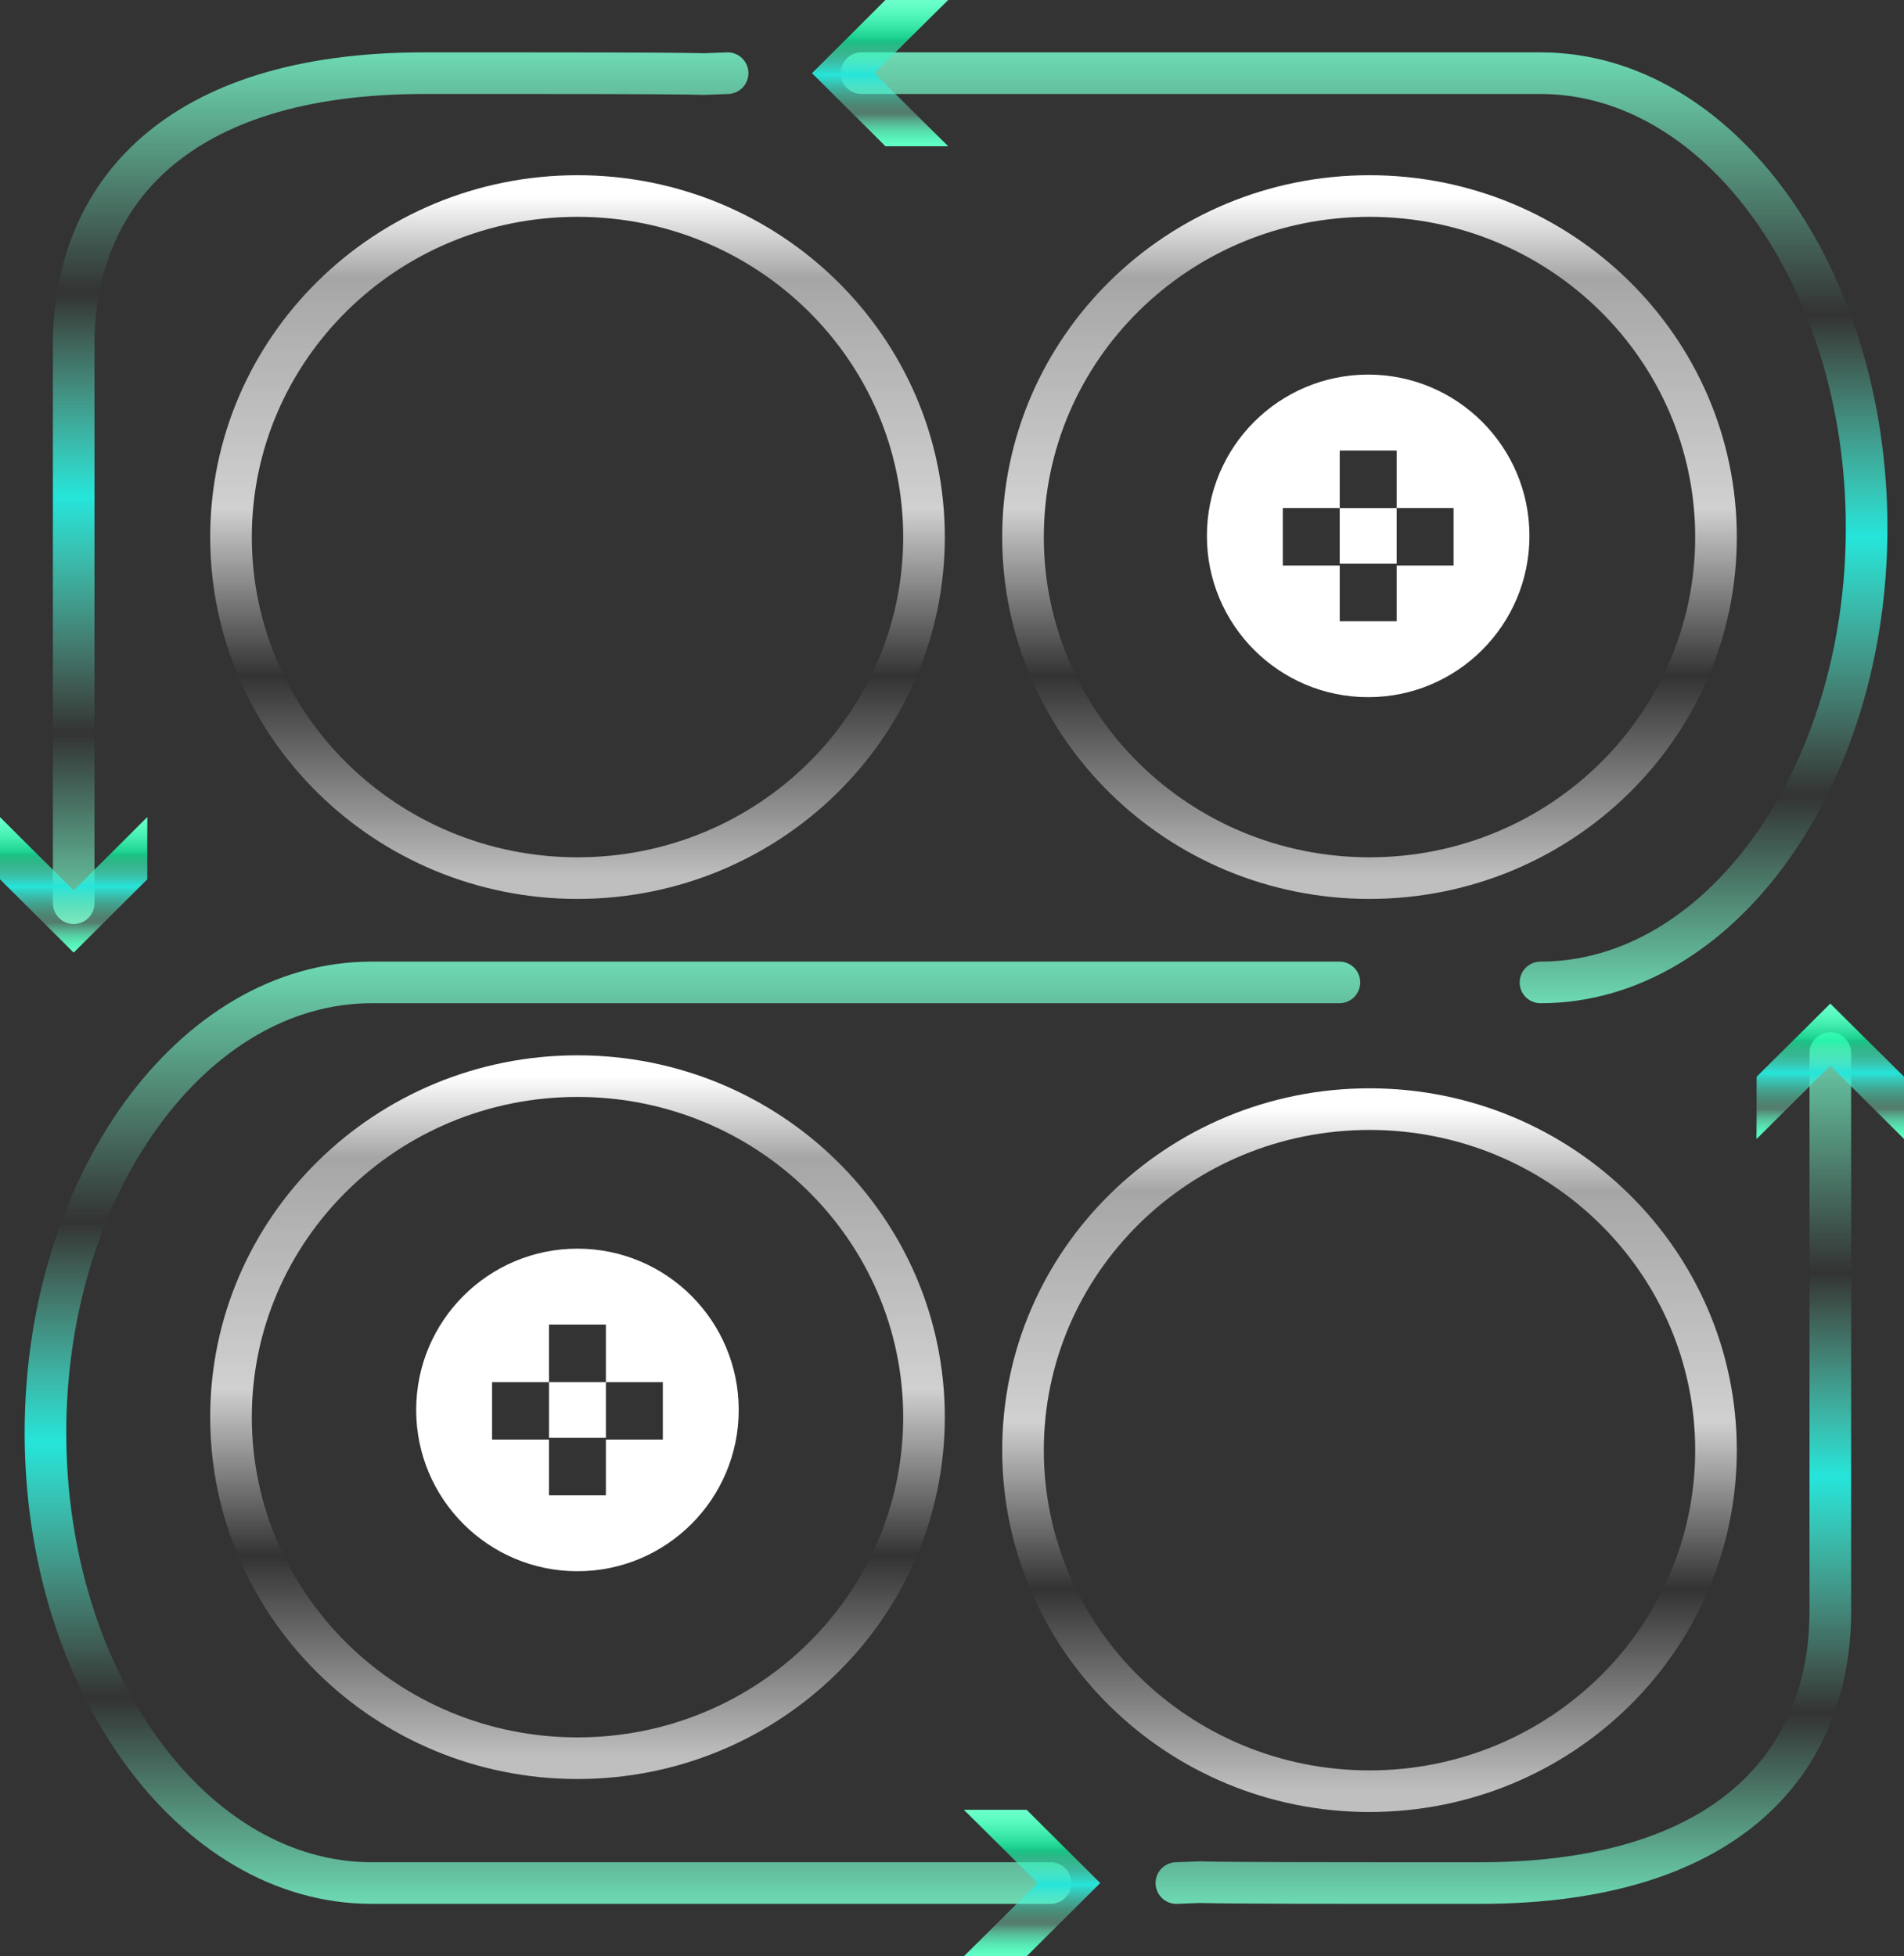<svg width="183" height="188" viewBox="0 0 183 188" fill="none" xmlns="http://www.w3.org/2000/svg">
<rect x="0" y="0" width="183" height="188" fill="#333333" stroke="none"/>
<path fill-rule="evenodd" clip-rule="evenodd" d="M131.5 67C140.06 67 147 60.06 147 51.5C147 42.94 140.06 36 131.5 36C122.94 36 116 42.94 116 51.5C116 60.06 122.94 67 131.5 67ZM128.765 43.294H134.235V48.822H128.765V54.178H134.235V59.706H128.765V54.35H123.295V48.822H128.765V43.294ZM134.236 48.822H139.707V54.35H134.236V48.822Z" fill="white"/>
<path fill-rule="evenodd" clip-rule="evenodd" d="M55.5 151C64.06 151 71 144.06 71 135.5C71 126.94 64.06 120 55.5 120C46.94 120 40 126.94 40 135.5C40 144.06 46.94 151 55.5 151ZM52.764 127.294H58.235V132.822H52.765V138.178H58.235V143.706H52.764V138.35H47.295V132.822H52.764V127.294ZM58.236 132.822H63.707V138.35H58.236V132.822Z" fill="white"/>
<path fill-rule="evenodd" clip-rule="evenodd" d="M55.506 20.839C38.187 20.839 24.202 34.648 24.202 51.614C24.202 68.58 38.187 82.389 55.506 82.389C72.824 82.389 86.809 68.58 86.809 51.614C86.809 34.648 72.824 20.839 55.506 20.839ZM20.202 51.614C20.202 32.379 36.038 16.839 55.506 16.839C74.973 16.839 90.809 32.379 90.809 51.614C90.809 70.85 74.973 86.389 55.506 86.389C36.038 86.389 20.202 70.85 20.202 51.614Z" fill="url(#paint0_linear_29_1567)"/>
<path fill-rule="evenodd" clip-rule="evenodd" d="M131.627 20.839C114.309 20.839 100.324 34.648 100.324 51.614C100.324 68.58 114.309 82.389 131.627 82.389C148.946 82.389 162.931 68.58 162.931 51.614C162.931 34.648 148.946 20.839 131.627 20.839ZM96.324 51.614C96.324 32.379 112.16 16.839 131.627 16.839C151.095 16.839 166.931 32.379 166.931 51.614C166.931 70.85 151.095 86.389 131.627 86.389C112.16 86.389 96.324 70.85 96.324 51.614Z" fill="url(#paint1_linear_29_1567)"/>
<path fill-rule="evenodd" clip-rule="evenodd" d="M55.506 105.419C38.187 105.419 24.202 119.228 24.202 136.194C24.202 153.16 38.187 166.969 55.506 166.969C72.824 166.969 86.809 153.16 86.809 136.194C86.809 119.228 72.824 105.419 55.506 105.419ZM20.202 136.194C20.202 116.958 36.038 101.419 55.506 101.419C74.973 101.419 90.809 116.958 90.809 136.194C90.809 155.429 74.973 170.969 55.506 170.969C36.038 170.969 20.202 155.429 20.202 136.194Z" fill="url(#paint2_linear_29_1567)"/>
<path fill-rule="evenodd" clip-rule="evenodd" d="M131.627 108.591C114.309 108.591 100.324 122.399 100.324 139.366C100.324 156.332 114.309 170.14 131.627 170.14C148.946 170.14 162.931 156.332 162.931 139.366C162.931 122.399 148.946 108.591 131.627 108.591ZM96.324 139.366C96.324 120.13 112.16 104.591 131.627 104.591C151.095 104.591 166.931 120.13 166.931 139.366C166.931 158.601 151.095 174.14 131.627 174.14C112.16 174.14 96.324 158.601 96.324 139.366Z" fill="url(#paint3_linear_29_1567)"/>
<path fill-rule="evenodd" clip-rule="evenodd" d="M80.803 7.033C80.803 5.928 81.698 5.033 82.803 5.033H148.061C157.495 5.033 165.879 10.415 171.825 18.702C177.775 26.995 181.409 38.335 181.409 50.724C181.409 63.112 177.775 74.453 171.825 82.746C165.879 91.033 157.495 96.414 148.061 96.414C146.956 96.414 146.061 95.519 146.061 94.414C146.061 93.31 146.956 92.414 148.061 92.414C155.866 92.414 163.157 87.965 168.575 80.414C173.989 72.868 177.409 62.363 177.409 50.724C177.409 39.084 173.989 28.579 168.575 21.034C163.157 13.482 155.866 9.033 148.061 9.033H82.803C81.698 9.033 80.803 8.138 80.803 7.033Z" fill="url(#paint4_linear_29_1567)"/>
<path d="M91.123 14.052L84.041 7.033L91.123 0H85.112L78.044 7.033L85.112 14.052H91.123Z" fill="url(#paint5_linear_29_1567)"/>
<path fill-rule="evenodd" clip-rule="evenodd" d="M91.123 0H85.112L78.044 7.033L85.112 14.052H91.123L84.041 7.033L91.123 0Z" fill="url(#paint6_linear_29_1567)"/>
<path fill-rule="evenodd" clip-rule="evenodd" d="M71.932 6.967C71.968 8.071 71.103 8.995 69.999 9.032C68.771 9.072 68.275 9.095 68.022 9.107C67.975 9.109 67.936 9.111 67.903 9.112C67.683 9.122 67.569 9.119 67.337 9.112C67.256 9.11 67.161 9.107 67.041 9.105C65.98 9.081 62.651 9.033 50.662 9.033H40.741C29.058 9.033 21.175 11.898 16.238 16.214C11.332 20.503 9.083 26.442 9.083 33.161V86.801C9.083 87.905 8.187 88.801 7.083 88.801C5.978 88.801 5.083 87.905 5.083 86.801V33.161C5.083 25.511 7.675 18.386 13.605 13.202C19.503 8.047 28.449 5.033 40.741 5.033H50.662C62.647 5.033 66.018 5.081 67.13 5.106C67.594 5.116 67.633 5.12 67.671 5.119C67.685 5.118 67.698 5.117 67.729 5.116C67.761 5.115 67.798 5.113 67.843 5.111C68.096 5.099 68.613 5.075 69.867 5.034C70.971 4.997 71.896 5.863 71.932 6.967Z" fill="url(#paint7_linear_29_1567)"/>
<path d="M14.151 78.538L7.082 85.571L0 78.538V84.507L7.082 91.54L14.151 84.507V78.538Z" fill="url(#paint8_linear_29_1567)"/>
<path fill-rule="evenodd" clip-rule="evenodd" d="M7.082 91.54L0 84.507V78.538L7.082 85.571L14.151 78.538V84.507L7.082 91.54Z" fill="url(#paint9_linear_29_1567)"/>
<path fill-rule="evenodd" clip-rule="evenodd" d="M175.918 99.199C177.022 99.199 177.918 100.094 177.918 101.199V154.838C177.918 162.489 175.325 169.613 169.395 174.797C163.497 179.952 154.551 182.967 142.259 182.967H132.338C120.353 182.967 116.982 182.918 115.87 182.894C115.406 182.883 115.367 182.88 115.329 182.88C115.315 182.881 115.302 182.882 115.271 182.883C115.239 182.884 115.202 182.886 115.157 182.888C114.904 182.9 114.387 182.924 113.133 182.965C112.029 183.002 111.104 182.136 111.068 181.032C111.032 179.928 111.897 179.004 113.001 178.968C114.229 178.927 114.725 178.904 114.978 178.892C115.025 178.89 115.064 178.888 115.097 178.887C115.317 178.877 115.431 178.88 115.663 178.887C115.744 178.889 115.839 178.892 115.959 178.895C117.021 178.918 120.35 178.967 132.338 178.967H142.259C153.942 178.967 161.825 176.101 166.762 171.785C171.668 167.497 173.918 161.557 173.918 154.838V101.199C173.918 100.094 174.813 99.199 175.918 99.199Z" fill="url(#paint10_linear_29_1567)"/>
<path d="M168.835 109.447L175.918 102.414L183 109.447V103.478L175.918 96.459L168.835 103.478V109.447Z" fill="url(#paint11_linear_29_1567)"/>
<path fill-rule="evenodd" clip-rule="evenodd" d="M175.918 96.459L183 103.478V109.447L175.918 102.414L168.835 109.447V103.478L175.918 96.459Z" fill="url(#paint12_linear_29_1567)"/>
<path fill-rule="evenodd" clip-rule="evenodd" d="M15.198 108.298C9.787 115.766 6.369 126.165 6.369 137.69C6.369 149.215 9.787 159.614 15.198 167.083C20.613 174.556 27.904 178.966 35.718 178.966H100.976C102.08 178.966 102.976 179.862 102.976 180.966C102.976 182.071 102.08 182.966 100.976 182.966H35.718C26.292 182.966 17.909 177.642 11.959 169.429C6.006 161.212 2.369 149.973 2.369 137.69C2.369 125.408 6.006 114.168 11.959 105.951C17.909 97.738 26.292 92.414 35.718 92.414H128.735C129.839 92.414 130.735 93.309 130.735 94.414C130.735 95.519 129.839 96.414 128.735 96.414H35.718C27.904 96.414 20.613 100.824 15.198 108.298Z" fill="url(#paint13_linear_29_1567)"/>
<path d="M92.655 173.933L99.737 180.966L92.655 187.999H98.666L105.748 180.966L98.666 173.933H92.655Z" fill="url(#paint14_linear_29_1567)"/>
<path fill-rule="evenodd" clip-rule="evenodd" d="M92.655 187.999H98.666L105.748 180.966L98.666 173.933H92.655L99.737 180.966L92.655 187.999Z" fill="url(#paint15_linear_29_1567)"/>
<defs>
<linearGradient id="paint0_linear_29_1567" x1="55.506" y1="18.839" x2="55.506" y2="84.389" gradientUnits="userSpaceOnUse">
<stop stop-color="white"/>
<stop offset="0.12" stop-color="white" stop-opacity="0.562"/>
<stop offset="0.458" stop-color="white" stop-opacity="0.771"/>
<stop offset="0.703" stop-color="white" stop-opacity="0"/>
<stop offset="1" stop-color="white" stop-opacity="0.688"/>
</linearGradient>
<linearGradient id="paint1_linear_29_1567" x1="131.627" y1="18.839" x2="131.627" y2="84.389" gradientUnits="userSpaceOnUse">
<stop stop-color="white"/>
<stop offset="0.12" stop-color="white" stop-opacity="0.562"/>
<stop offset="0.458" stop-color="white" stop-opacity="0.771"/>
<stop offset="0.703" stop-color="white" stop-opacity="0"/>
<stop offset="1" stop-color="white" stop-opacity="0.688"/>
</linearGradient>
<linearGradient id="paint2_linear_29_1567" x1="55.506" y1="103.419" x2="55.506" y2="168.969" gradientUnits="userSpaceOnUse">
<stop stop-color="white"/>
<stop offset="0.12" stop-color="white" stop-opacity="0.562"/>
<stop offset="0.458" stop-color="white" stop-opacity="0.771"/>
<stop offset="0.703" stop-color="white" stop-opacity="0"/>
<stop offset="1" stop-color="white" stop-opacity="0.688"/>
</linearGradient>
<linearGradient id="paint3_linear_29_1567" x1="131.627" y1="106.591" x2="131.627" y2="172.14" gradientUnits="userSpaceOnUse">
<stop stop-color="white"/>
<stop offset="0.12" stop-color="white" stop-opacity="0.562"/>
<stop offset="0.458" stop-color="white" stop-opacity="0.771"/>
<stop offset="0.703" stop-color="white" stop-opacity="0"/>
<stop offset="1" stop-color="white" stop-opacity="0.688"/>
</linearGradient>
<linearGradient id="paint4_linear_29_1567" x1="131.106" y1="5.033" x2="131.106" y2="96.414" gradientUnits="userSpaceOnUse">
<stop stop-color="#7AFFCF" stop-opacity="0.82"/>
<stop offset="0.276" stop-color="#7AFFCF" stop-opacity="0"/>
<stop offset="0.51" stop-color="#25E5DA"/>
<stop offset="0.781" stop-color="#7AFFCF" stop-opacity="0"/>
<stop offset="1" stop-color="#7AFFCF" stop-opacity="0.82"/>
</linearGradient>
<linearGradient id="paint5_linear_29_1567" x1="84.584" y1="0" x2="84.584" y2="14.052" gradientUnits="userSpaceOnUse">
<stop stop-color="#34FFB5"/>
<stop offset="0.26" stop-color="#0FFFA8" stop-opacity="0.76"/>
<stop offset="0.542" stop-color="#06E594" stop-opacity="0"/>
<stop offset="0.76" stop-color="#95FFD8" stop-opacity="0.31"/>
<stop offset="1" stop-color="#00FFA2" stop-opacity="0.99"/>
</linearGradient>
<linearGradient id="paint6_linear_29_1567" x1="84.584" y1="0" x2="84.584" y2="14.052" gradientUnits="userSpaceOnUse">
<stop stop-color="#7AFFCF" stop-opacity="0.82"/>
<stop offset="0.276" stop-color="#7AFFCF" stop-opacity="0"/>
<stop offset="0.51" stop-color="#25E5DA"/>
<stop offset="0.781" stop-color="#7AFFCF" stop-opacity="0"/>
<stop offset="1" stop-color="#7AFFCF" stop-opacity="0.82"/>
</linearGradient>
<linearGradient id="paint7_linear_29_1567" x1="38.508" y1="5.033" x2="38.508" y2="88.801" gradientUnits="userSpaceOnUse">
<stop stop-color="#7AFFCF" stop-opacity="0.82"/>
<stop offset="0.276" stop-color="#7AFFCF" stop-opacity="0"/>
<stop offset="0.51" stop-color="#25E5DA"/>
<stop offset="0.781" stop-color="#7AFFCF" stop-opacity="0"/>
<stop offset="1" stop-color="#7AFFCF" stop-opacity="0.82"/>
</linearGradient>
<linearGradient id="paint8_linear_29_1567" x1="7.075" y1="78.538" x2="7.075" y2="91.54" gradientUnits="userSpaceOnUse">
<stop stop-color="#34FFB5"/>
<stop offset="0.26" stop-color="#0FFFA8" stop-opacity="0.76"/>
<stop offset="0.542" stop-color="#06E594" stop-opacity="0"/>
<stop offset="0.76" stop-color="#95FFD8" stop-opacity="0.31"/>
<stop offset="1" stop-color="#00FFA2" stop-opacity="0.99"/>
</linearGradient>
<linearGradient id="paint9_linear_29_1567" x1="7.075" y1="78.538" x2="7.075" y2="91.54" gradientUnits="userSpaceOnUse">
<stop stop-color="#7AFFCF" stop-opacity="0.82"/>
<stop offset="0.276" stop-color="#7AFFCF" stop-opacity="0"/>
<stop offset="0.51" stop-color="#25E5DA"/>
<stop offset="0.781" stop-color="#7AFFCF" stop-opacity="0"/>
<stop offset="1" stop-color="#7AFFCF" stop-opacity="0.82"/>
</linearGradient>
<linearGradient id="paint10_linear_29_1567" x1="144.492" y1="99.199" x2="144.492" y2="182.967" gradientUnits="userSpaceOnUse">
<stop stop-color="#7AFFCF" stop-opacity="0.82"/>
<stop offset="0.276" stop-color="#7AFFCF" stop-opacity="0"/>
<stop offset="0.51" stop-color="#25E5DA"/>
<stop offset="0.781" stop-color="#7AFFCF" stop-opacity="0"/>
<stop offset="1" stop-color="#7AFFCF" stop-opacity="0.82"/>
</linearGradient>
<linearGradient id="paint11_linear_29_1567" x1="175.918" y1="96.459" x2="175.918" y2="109.447" gradientUnits="userSpaceOnUse">
<stop stop-color="#34FFB5"/>
<stop offset="0.26" stop-color="#0FFFA8" stop-opacity="0.76"/>
<stop offset="0.542" stop-color="#06E594" stop-opacity="0"/>
<stop offset="0.76" stop-color="#95FFD8" stop-opacity="0.31"/>
<stop offset="1" stop-color="#00FFA2" stop-opacity="0.99"/>
</linearGradient>
<linearGradient id="paint12_linear_29_1567" x1="175.918" y1="96.459" x2="175.918" y2="109.447" gradientUnits="userSpaceOnUse">
<stop stop-color="#7AFFCF" stop-opacity="0.82"/>
<stop offset="0.276" stop-color="#7AFFCF" stop-opacity="0"/>
<stop offset="0.51" stop-color="#25E5DA"/>
<stop offset="0.781" stop-color="#7AFFCF" stop-opacity="0"/>
<stop offset="1" stop-color="#7AFFCF" stop-opacity="0.82"/>
</linearGradient>
<linearGradient id="paint13_linear_29_1567" x1="66.552" y1="92.414" x2="66.552" y2="182.966" gradientUnits="userSpaceOnUse">
<stop stop-color="#7AFFCF" stop-opacity="0.82"/>
<stop offset="0.276" stop-color="#7AFFCF" stop-opacity="0"/>
<stop offset="0.51" stop-color="#25E5DA"/>
<stop offset="0.781" stop-color="#7AFFCF" stop-opacity="0"/>
<stop offset="1" stop-color="#7AFFCF" stop-opacity="0.82"/>
</linearGradient>
<linearGradient id="paint14_linear_29_1567" x1="99.201" y1="173.933" x2="99.201" y2="187.999" gradientUnits="userSpaceOnUse">
<stop stop-color="#34FFB5"/>
<stop offset="0.26" stop-color="#0FFFA8" stop-opacity="0.76"/>
<stop offset="0.542" stop-color="#06E594" stop-opacity="0"/>
<stop offset="0.76" stop-color="#95FFD8" stop-opacity="0.31"/>
<stop offset="1" stop-color="#00FFA2" stop-opacity="0.99"/>
</linearGradient>
<linearGradient id="paint15_linear_29_1567" x1="99.201" y1="173.933" x2="99.201" y2="187.999" gradientUnits="userSpaceOnUse">
<stop stop-color="#7AFFCF" stop-opacity="0.82"/>
<stop offset="0.276" stop-color="#7AFFCF" stop-opacity="0"/>
<stop offset="0.51" stop-color="#25E5DA"/>
<stop offset="0.781" stop-color="#7AFFCF" stop-opacity="0"/>
<stop offset="1" stop-color="#7AFFCF" stop-opacity="0.82"/>
</linearGradient>
</defs>
</svg>
